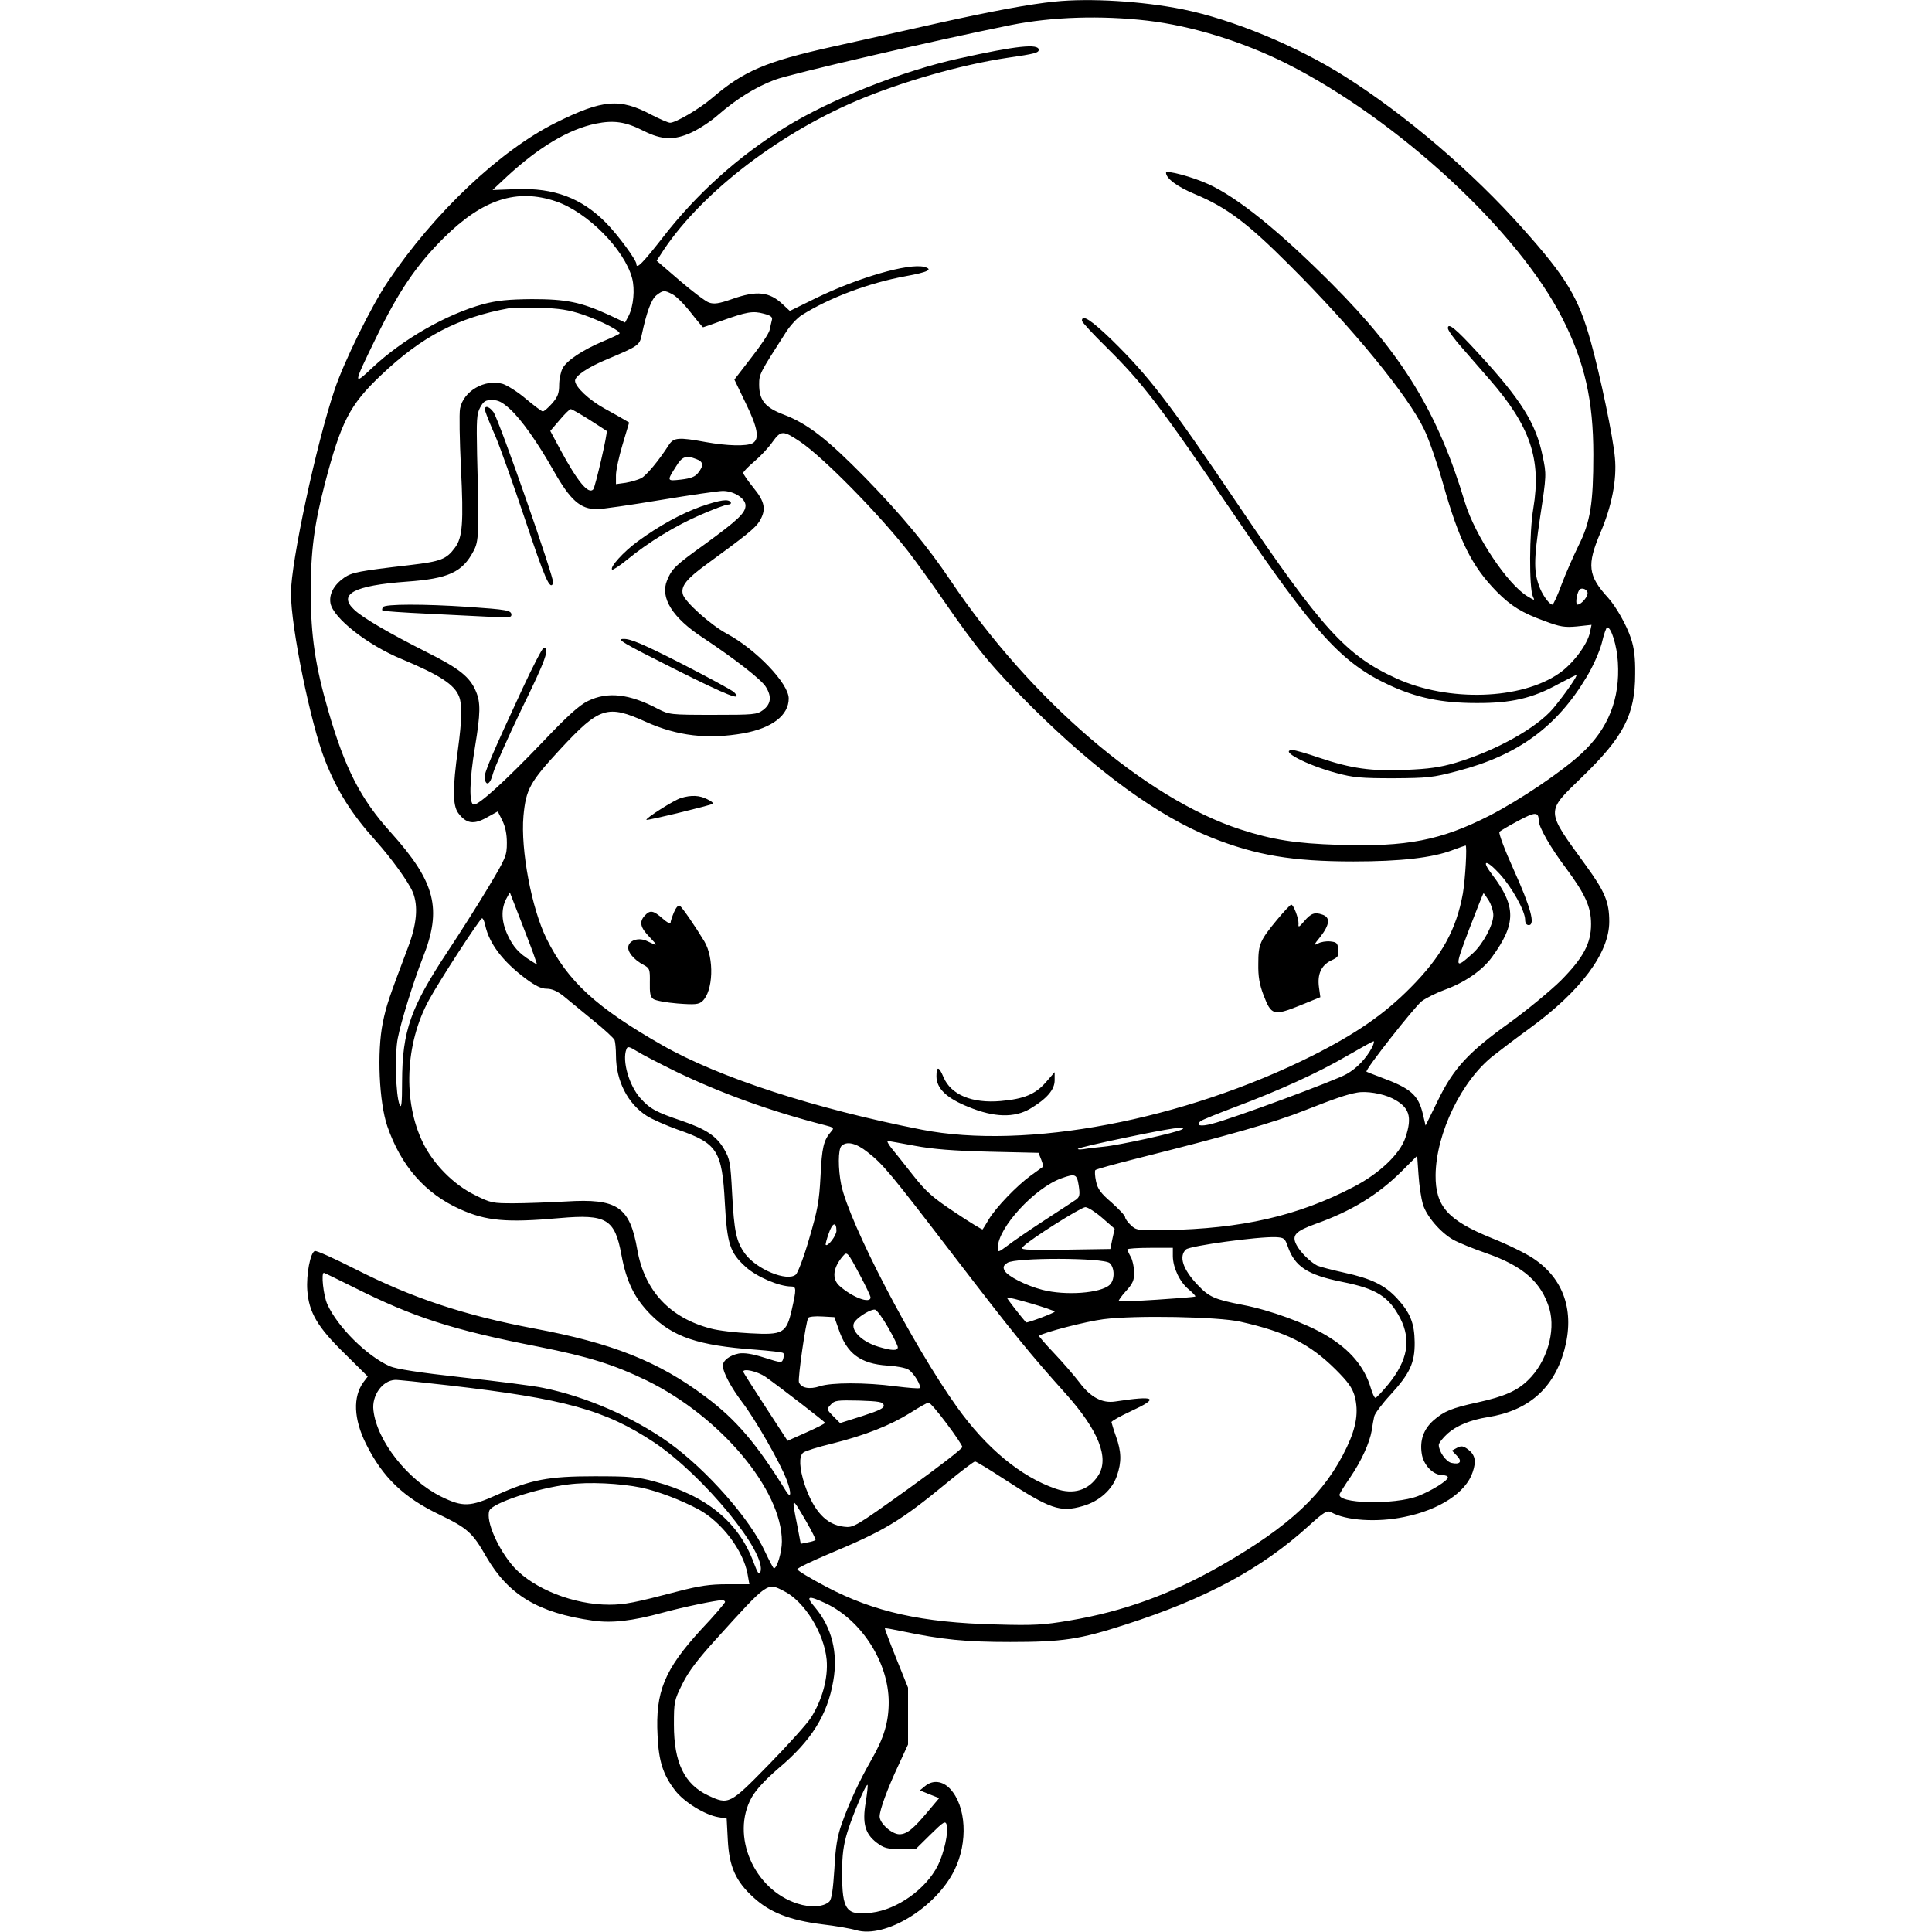 <?xml version="1.0" standalone="no"?>
<!DOCTYPE svg PUBLIC "-//W3C//DTD SVG 20010904//EN"
 "http://www.w3.org/TR/2001/REC-SVG-20010904/DTD/svg10.dtd">
<svg version="1.0" xmlns="http://www.w3.org/2000/svg"
 width="850pt" height="850pt" viewBox="0 0 850 850"
 preserveAspectRatio="xMidYMid meet">
<g transform="translate(0,850) scale(0.1,-0.1)"
fill="#000000" stroke="none">
<path d="M4640 8493 c-110 -11 -275 -42 -510 -94 -146 -33 -357 -80 -470 -105
-291 -65 -388 -106 -528 -226 -55 -47 -159 -108 -184 -108 -8 0 -45 16 -82 35
-139 74 -214 68 -421 -35 -245 -122 -535 -396 -738 -698 -72 -106 -194 -354
-235 -477 -81 -240 -192 -759 -192 -895 0 -150 87 -576 150 -735 54 -137 117
-236 222 -353 69 -77 144 -180 164 -227 25 -61 18 -142 -22 -246 -83 -220 -94
-251 -110 -329 -26 -129 -16 -349 20 -455 60 -174 166 -296 320 -365 115 -52
205 -60 439 -39 205 18 242 -4 271 -162 22 -118 57 -190 128 -262 98 -99 209
-137 461 -155 64 -5 120 -11 123 -15 3 -3 3 -14 0 -25 -6 -19 -8 -19 -84 5
-53 17 -88 22 -112 18 -40 -8 -70 -31 -70 -54 1 -29 36 -95 86 -161 58 -76
168 -268 195 -341 22 -58 20 -86 -3 -49 -128 207 -219 314 -353 414 -207 156
-412 237 -755 301 -307 58 -536 134 -788 262 -91 46 -170 82 -177 79 -20 -7
-38 -105 -33 -173 7 -97 45 -162 164 -278 l102 -101 -19 -25 c-47 -65 -43
-162 11 -271 73 -147 165 -236 324 -312 124 -60 145 -79 206 -186 97 -167 228
-246 468 -280 84 -12 172 -2 308 35 87 24 236 55 262 55 6 0 12 -4 12 -8 0 -4
-47 -60 -106 -122 -161 -176 -201 -273 -191 -465 5 -114 24 -173 77 -242 39
-51 131 -108 191 -118 l36 -6 5 -94 c6 -118 35 -182 113 -253 72 -66 159 -100
300 -118 61 -7 129 -19 152 -26 128 -37 351 99 432 264 61 123 52 282 -19 358
-33 35 -76 40 -110 12 l-23 -19 42 -17 43 -17 -48 -57 c-65 -78 -94 -102 -127
-102 -33 0 -87 48 -87 78 0 29 35 124 83 226 l42 91 0 125 0 125 -52 129 c-29
72 -51 131 -50 132 1 2 34 -4 72 -12 181 -38 283 -48 480 -48 229 0 304 11
505 76 355 114 600 246 808 435 67 61 81 69 98 60 65 -37 202 -46 322 -21 155
31 272 108 301 197 17 49 11 76 -20 100 -22 16 -30 17 -49 7 l-22 -12 22 -23
c25 -26 13 -40 -25 -31 -24 6 -55 51 -55 79 0 8 17 30 39 50 38 34 100 60 176
72 178 28 290 125 337 294 47 171 -1 315 -137 405 -31 21 -112 61 -180 88
-195 79 -250 140 -249 278 2 184 115 418 256 527 29 23 100 77 158 119 226
165 350 332 350 469 0 87 -19 132 -104 249 -177 244 -177 231 -17 386 184 178
235 275 235 455 1 72 -5 116 -18 155 -20 61 -66 141 -101 180 -89 97 -94 145
-34 286 50 117 73 233 64 329 -7 87 -65 364 -106 511 -54 195 -107 283 -300
499 -219 247 -516 501 -784 670 -212 134 -494 250 -711 294 -179 36 -410 50
-564 34z m410 -84 c194 -23 415 -91 609 -188 489 -246 1021 -737 1216 -1124
97 -192 135 -359 135 -597 0 -214 -13 -297 -65 -400 -23 -47 -57 -124 -75
-172 -18 -49 -36 -88 -40 -88 -12 0 -39 35 -54 70 -29 71 -29 122 0 316 28
184 28 187 11 267 -29 144 -95 249 -285 455 -99 108 -132 134 -132 108 0 -9
28 -48 63 -87 34 -39 88 -101 120 -138 179 -205 229 -351 193 -567 -18 -106
-19 -351 -2 -388 9 -19 9 -19 -23 0 -88 52 -232 268 -276 414 -118 393 -273
648 -585 961 -230 231 -416 381 -544 439 -70 32 -186 63 -186 50 0 -25 50 -62
127 -94 141 -59 231 -127 417 -313 276 -275 522 -575 592 -723 20 -41 57 -147
82 -235 72 -256 128 -367 238 -479 63 -63 110 -92 209 -128 69 -26 89 -29 143
-24 l64 7 -7 -33 c-10 -52 -75 -139 -135 -180 -167 -117 -488 -127 -716 -23
-222 101 -327 217 -704 775 -296 438 -384 553 -547 713 -91 88 -133 116 -133
86 0 -6 49 -59 108 -117 161 -159 234 -255 562 -737 356 -524 474 -653 684
-750 119 -55 229 -78 381 -78 154 -1 248 21 362 84 40 21 75 39 78 39 9 0 -52
-87 -102 -147 -73 -86 -252 -186 -429 -239 -68 -20 -119 -27 -217 -31 -153 -7
-243 6 -382 53 -55 19 -108 34 -117 34 -65 0 60 -66 192 -101 73 -20 109 -23
250 -23 152 1 174 3 283 32 265 69 436 194 567 413 28 46 56 109 67 149 9 39
20 70 24 70 18 0 43 -82 47 -153 10 -162 -42 -293 -160 -402 -86 -80 -272
-205 -404 -273 -214 -109 -365 -139 -664 -129 -190 6 -291 22 -433 68 -416
135 -924 572 -1275 1095 -99 148 -216 289 -376 453 -167 170 -253 237 -358
277 -82 31 -108 63 -108 133 0 45 2 49 117 228 18 29 50 64 71 77 121 76 293
141 457 171 99 18 122 30 81 41 -69 17 -290 -47 -475 -137 l-116 -57 -30 28
c-60 57 -115 63 -225 24 -57 -20 -79 -23 -101 -15 -15 5 -73 49 -129 97 l-101
87 17 26 c161 255 501 523 859 676 199 85 466 161 669 191 118 17 136 22 136
35 0 28 -99 18 -350 -38 -248 -54 -566 -180 -765 -303 -205 -126 -391 -293
-540 -486 -87 -111 -115 -140 -115 -116 0 18 -81 128 -134 182 -108 109 -228
154 -394 148 l-105 -4 64 60 c140 129 270 207 390 232 79 16 131 9 211 -32 80
-40 134 -42 210 -7 35 16 88 51 118 78 81 70 162 121 249 154 65 25 706 174
1039 241 181 36 395 43 602 19z m-2604 -795 c138 -47 301 -211 335 -338 13
-49 6 -123 -15 -165 l-16 -30 -72 34 c-123 56 -186 69 -338 69 -105 -1 -152
-6 -214 -22 -163 -45 -355 -155 -488 -280 -86 -81 -85 -76 17 133 99 204 177
319 299 440 171 169 320 217 492 159z m513 -409 c16 -8 52 -44 80 -80 28 -36
53 -65 54 -65 2 0 39 13 83 29 109 39 136 44 184 31 31 -8 40 -15 36 -28 -2
-9 -7 -29 -10 -44 -3 -15 -40 -70 -81 -122 l-74 -96 49 -102 c54 -110 63 -160
31 -178 -27 -14 -111 -12 -206 5 -119 22 -141 20 -162 -12 -44 -69 -99 -135
-122 -147 -14 -7 -45 -16 -68 -20 l-43 -6 0 39 c0 21 13 82 29 135 l29 97 -22
13 c-11 7 -51 29 -87 49 -67 37 -129 95 -129 122 0 21 56 59 140 94 138 58
144 62 153 106 22 103 42 157 65 176 30 23 35 23 71 4z m-395 -89 c81 -28 171
-74 161 -84 -2 -3 -34 -18 -70 -33 -91 -38 -163 -86 -180 -120 -8 -15 -15 -48
-15 -73 0 -36 -6 -52 -31 -81 -17 -19 -35 -35 -41 -35 -5 0 -38 25 -74 55 -35
30 -81 59 -102 66 -79 23 -174 -32 -188 -109 -4 -20 -2 -138 4 -262 12 -238 7
-305 -26 -349 -38 -52 -63 -61 -198 -77 -224 -26 -255 -32 -289 -55 -46 -32
-68 -73 -61 -113 12 -65 163 -184 314 -246 167 -70 232 -112 252 -165 14 -37
12 -104 -5 -230 -24 -172 -24 -248 1 -282 35 -47 68 -52 125 -20 l49 27 20
-40 c13 -26 20 -59 20 -98 0 -57 -4 -66 -83 -198 -46 -77 -125 -201 -176 -278
-165 -249 -201 -351 -202 -574 0 -99 -3 -121 -11 -102 -17 40 -22 222 -8 292
14 72 69 250 110 354 86 216 56 333 -141 552 -133 147 -202 283 -275 536 -57
197 -76 327 -77 516 0 184 15 300 62 481 72 275 110 348 247 478 180 171 339
254 564 295 14 3 75 3 135 2 87 -3 126 -9 189 -30z m-320 -416 c51 -47 122
-148 191 -270 75 -132 118 -170 192 -170 21 0 146 18 278 40 132 22 256 40
275 40 49 0 100 -33 100 -64 0 -33 -35 -65 -176 -168 -135 -97 -147 -109 -169
-161 -32 -76 23 -165 158 -253 137 -91 258 -184 277 -217 26 -42 22 -75 -13
-101 -27 -20 -41 -21 -220 -21 -188 0 -193 1 -242 26 -126 67 -222 77 -308 35
-39 -19 -91 -66 -201 -182 -160 -167 -277 -274 -301 -274 -22 0 -20 107 5 255
24 146 25 194 4 243 -26 63 -73 101 -215 172 -167 84 -285 153 -321 188 -72
68 -1 106 231 123 183 13 245 41 294 134 24 44 25 75 16 425 -3 154 -2 179 14
208 15 27 23 32 52 32 27 0 45 -9 79 -40z m348 -46 c40 -26 75 -48 77 -50 6
-5 -50 -247 -59 -257 -21 -24 -69 34 -145 175 l-44 82 41 48 c22 26 44 48 49
48 5 0 41 -21 81 -46z m928 -97 c102 -69 344 -315 475 -482 34 -44 104 -141
155 -215 149 -216 214 -295 389 -470 287 -285 556 -481 791 -575 196 -78 355
-105 625 -105 207 0 348 16 436 50 30 11 55 20 57 20 7 0 -1 -146 -12 -211
-29 -160 -93 -276 -231 -415 -116 -117 -238 -201 -430 -298 -569 -285 -1261
-416 -1720 -326 -469 92 -892 229 -1142 372 -289 165 -415 280 -508 467 -66
133 -115 392 -102 541 11 118 28 149 163 295 172 185 206 196 376 119 138 -62
272 -78 430 -50 125 23 198 79 198 153 0 66 -144 216 -272 285 -71 38 -186
141 -194 174 -9 35 16 67 104 131 174 127 214 159 233 189 31 51 25 86 -26
148 -25 31 -45 60 -45 65 0 6 22 28 49 51 26 22 63 61 80 86 37 51 46 51 121
1z m-456 -77 c31 -11 33 -29 7 -61 -13 -17 -33 -24 -75 -29 -63 -7 -63 -7 -21
59 26 43 44 49 89 31z m3920 -585 c6 -16 -26 -55 -44 -55 -9 0 -5 42 7 63 7
13 31 8 37 -8z m-214 -1006 c0 -28 52 -119 120 -209 85 -115 110 -170 110
-246 0 -85 -34 -148 -134 -249 -45 -44 -144 -126 -221 -182 -186 -133 -250
-203 -319 -345 l-54 -110 -12 51 c-20 84 -53 113 -187 162 -32 12 -59 23 -61
24 -8 7 211 285 243 310 20 15 67 38 103 51 87 32 164 85 206 143 107 147 107
223 1 363 -51 66 -27 69 33 3 54 -59 112 -163 112 -202 0 -15 6 -23 16 -23 30
0 8 79 -67 245 -39 86 -67 161 -62 165 4 5 42 27 83 49 75 40 89 40 90 0z
m-4415 -609 l8 -24 -29 18 c-52 33 -76 60 -100 111 -28 59 -30 113 -8 158 l17
31 52 -134 c29 -74 56 -146 60 -160z m4195 258 c11 -18 20 -47 20 -64 0 -43
-45 -127 -90 -168 -81 -73 -82 -68 -17 104 34 88 62 160 64 160 2 0 12 -15 23
-32z m-4415 -110 c18 -80 76 -157 177 -233 43 -32 69 -45 93 -45 23 0 46 -10
74 -32 22 -18 80 -66 129 -106 50 -40 93 -80 96 -88 3 -9 6 -39 6 -68 0 -111
52 -212 135 -265 25 -16 87 -43 137 -61 174 -60 195 -92 207 -322 10 -182 22
-219 93 -283 48 -43 146 -85 199 -85 23 0 23 -12 3 -100 -24 -106 -38 -114
-184 -106 -63 3 -141 12 -173 21 -180 47 -291 166 -323 346 -33 190 -88 227
-313 213 -75 -4 -179 -8 -232 -8 -91 0 -100 1 -171 37 -92 45 -181 135 -227
229 -89 181 -79 436 26 628 48 88 225 360 234 360 4 0 11 -15 14 -32z m3901
-537 c-25 -47 -65 -90 -111 -116 -45 -27 -501 -196 -592 -219 -52 -14 -75 -8
-50 12 6 5 75 33 152 62 192 72 364 150 492 225 59 34 111 63 116 64 4 0 1
-12 -7 -28z m-3061 -106 c200 -96 415 -174 653 -235 40 -10 43 -13 29 -28 -34
-39 -41 -71 -47 -197 -6 -113 -13 -149 -50 -275 -23 -80 -50 -151 -59 -158
-39 -32 -173 24 -223 92 -39 54 -48 97 -57 266 -7 135 -10 151 -35 194 -34 58
-79 88 -187 125 -112 38 -139 52 -182 100 -49 55 -81 164 -61 215 5 14 12 12
48 -10 22 -14 100 -54 171 -89z m3150 -117 c76 -38 90 -80 58 -174 -24 -71
-114 -157 -228 -216 -245 -128 -493 -184 -827 -190 -122 -2 -129 -1 -153 22
-14 13 -25 29 -25 35 0 7 -27 35 -59 64 -48 41 -62 60 -69 94 -5 23 -6 45 -3
49 3 4 87 27 186 52 398 100 603 158 733 210 140 55 188 71 232 79 41 8 112
-4 155 -25z m-925 -137 c-23 -14 -278 -70 -345 -76 -33 -3 -73 -8 -89 -11 -16
-2 -27 -1 -23 2 4 4 98 26 209 49 201 42 278 53 248 36z m-1175 -72 c80 -15
169 -22 327 -26 l217 -5 12 -30 c6 -16 10 -30 8 -31 -2 -2 -27 -19 -54 -39
-62 -45 -153 -140 -185 -193 -13 -22 -25 -42 -27 -44 -1 -2 -56 31 -120 74
-101 67 -128 91 -188 167 -38 49 -81 102 -94 118 -13 17 -20 30 -15 30 5 0 59
-10 119 -21z m-208 -28 c69 -54 98 -89 380 -457 260 -339 332 -428 491 -605
146 -163 194 -285 143 -362 -42 -64 -108 -84 -186 -57 -154 53 -306 179 -435
360 -195 273 -473 807 -509 978 -14 70 -14 155 1 170 23 23 65 13 115 -27z
m2443 -229 c16 -53 77 -124 133 -156 23 -13 89 -40 147 -60 163 -57 242 -128
277 -245 28 -99 -12 -234 -94 -313 -48 -47 -104 -72 -222 -98 -115 -25 -148
-39 -194 -79 -44 -39 -61 -88 -52 -146 7 -50 50 -95 91 -95 13 0 24 -4 24 -10
0 -14 -70 -58 -131 -82 -104 -40 -361 -34 -345 9 3 7 24 41 47 74 49 72 85
152 94 205 3 22 8 49 11 62 2 12 34 55 71 95 86 94 108 141 107 232 -1 84 -20
130 -77 192 -54 59 -114 88 -234 114 -54 12 -107 26 -118 31 -31 16 -75 60
-91 91 -22 42 -5 60 83 92 158 56 276 128 382 234 l66 66 6 -85 c3 -47 12
-104 19 -128z m-1514 81 c6 -40 4 -49 -12 -61 -10 -7 -73 -48 -139 -91 -66
-43 -139 -93 -162 -111 -42 -31 -43 -31 -43 -9 0 87 162 263 280 305 61 22 68
19 76 -33z m103 -141 l55 -48 -10 -45 -9 -44 -200 -3 c-187 -2 -199 -1 -183
14 32 33 253 172 273 173 11 0 44 -21 74 -47z m-1169 -57 c0 -21 -38 -71 -47
-62 -2 2 4 25 13 50 16 48 34 54 34 12z m1985 -67 c31 -90 86 -127 241 -158
151 -30 205 -65 255 -161 48 -95 32 -184 -51 -287 -28 -34 -54 -62 -59 -62 -4
0 -13 19 -20 43 -28 94 -91 169 -195 231 -90 54 -248 112 -369 135 -124 24
-148 35 -198 88 -65 68 -84 126 -51 156 18 16 317 57 395 54 36 -2 40 -5 52
-39z m-505 -45 c1 -51 30 -113 70 -146 18 -15 31 -29 29 -31 -7 -5 -333 -26
-337 -21 -3 2 12 23 32 45 30 33 36 47 36 83 -1 23 -7 53 -15 67 -8 14 -14 28
-15 33 0 4 45 7 100 7 l100 0 0 -37z m-1376 -84 c25 -47 46 -91 46 -97 0 -30
-80 0 -137 51 -34 31 -28 80 15 130 19 22 20 21 76 -84z m1098 54 c23 -21 23
-75 0 -96 -40 -37 -194 -48 -295 -22 -74 19 -153 60 -167 84 -8 16 -6 23 12
35 34 24 423 23 450 -1z m-3325 -107 c261 -131 433 -187 812 -261 221 -44 330
-78 477 -149 324 -159 594 -480 594 -708 0 -45 -21 -118 -35 -118 -3 0 -20 33
-39 73 -66 144 -256 360 -423 480 -159 113 -363 202 -554 241 -42 9 -201 29
-355 46 -190 21 -292 37 -319 49 -101 45 -230 173 -275 273 -17 38 -28 138
-15 138 2 0 62 -29 132 -64z m3083 -107 c0 -5 -121 -51 -126 -47 -21 24 -84
104 -84 109 0 7 210 -54 210 -62z m-733 -69 c24 -41 43 -81 43 -87 0 -17 -26
-16 -86 2 -79 24 -129 80 -102 112 20 24 71 54 88 51 8 -2 34 -37 57 -78z
m-217 -9 c36 -106 95 -151 214 -159 39 -2 81 -10 93 -18 24 -15 58 -72 49 -81
-3 -3 -51 1 -108 8 -128 17 -281 17 -331 0 -45 -15 -83 -8 -92 18 -5 18 30
265 41 283 3 5 30 8 61 6 l54 -3 19 -54z m1767 34 c201 -45 305 -97 419 -210
55 -55 73 -80 84 -117 18 -69 8 -135 -34 -224 -97 -204 -249 -347 -554 -522
-219 -125 -429 -202 -668 -242 -112 -19 -154 -22 -324 -17 -324 8 -534 55
-745 166 -70 37 -127 71 -127 77 0 5 60 34 133 65 251 105 317 144 526 316 62
51 117 93 123 93 5 0 61 -34 124 -75 207 -135 250 -150 350 -121 73 21 129 72
150 133 21 61 20 106 -4 173 -11 30 -19 59 -20 63 0 5 38 26 85 48 128 59 110
70 -68 43 -57 -9 -109 18 -158 84 -23 30 -73 88 -112 129 -38 40 -68 75 -66
76 25 16 206 63 284 73 139 18 505 11 602 -11z m-2090 -242 c64 -45 262 -198
263 -203 0 -3 -37 -22 -82 -42 l-83 -37 -97 149 c-54 83 -98 152 -98 155 0 16
63 1 97 -22z m-1394 -38 c512 -59 689 -108 905 -251 217 -145 500 -490 467
-571 -5 -14 -12 -3 -29 42 -66 179 -208 295 -436 357 -74 20 -108 23 -265 23
-203 0 -280 -15 -429 -82 -118 -53 -150 -54 -244 -8 -148 73 -284 246 -299
380 -8 65 39 131 95 134 8 1 113 -10 235 -24z m1915 -87 c3 -13 -17 -23 -94
-48 l-98 -31 -30 30 c-29 30 -30 31 -11 51 17 19 28 20 124 18 90 -3 106 -6
109 -20z m276 -80 c38 -50 69 -97 70 -104 1 -7 -107 -90 -239 -185 -233 -167
-240 -171 -281 -166 -78 8 -134 68 -174 186 -23 71 -26 124 -6 140 8 7 65 25
128 40 144 36 255 80 343 135 39 25 75 45 80 45 6 1 41 -40 79 -91z m-1343
-283 c75 -16 174 -54 253 -96 101 -55 196 -180 215 -284 l8 -45 -97 0 c-77 0
-123 -7 -216 -31 -191 -50 -235 -59 -304 -59 -156 0 -330 69 -418 164 -70 78
-126 205 -109 250 13 33 208 98 347 115 90 12 229 5 321 -14z m724 -145 c26
-45 45 -83 43 -85 -2 -3 -18 -8 -35 -11 l-30 -6 -16 84 c-25 125 -25 126 38
18z m-96 -310 c90 -45 177 -185 188 -302 7 -80 -19 -176 -69 -255 -18 -28
-102 -121 -186 -207 -171 -175 -176 -178 -267 -135 -104 49 -150 145 -150 310
0 101 1 108 37 180 27 55 68 109 150 199 228 252 223 248 297 210z m186 -55
c157 -75 275 -261 275 -434 0 -87 -21 -158 -77 -255 -53 -93 -96 -185 -130
-281 -19 -54 -27 -100 -32 -198 -6 -92 -12 -132 -22 -143 -25 -24 -83 -28
-141 -9 -192 62 -294 300 -201 467 20 35 60 78 118 128 145 122 215 234 241
384 22 123 -6 236 -80 324 -44 51 -32 55 49 17z m174 -874 c-16 -93 -3 -139
48 -178 32 -24 46 -28 104 -28 l68 0 65 64 c58 57 65 61 71 43 9 -31 -11 -124
-39 -180 -53 -104 -178 -193 -291 -207 -112 -14 -130 10 -130 175 0 81 6 122
23 179 25 80 82 214 89 208 2 -3 -2 -37 -8 -76z"/>
<path d="M2136 6688 c4 -13 23 -61 44 -108 20 -47 78 -210 129 -362 89 -266
111 -318 125 -283 6 17 -238 717 -263 752 -22 30 -45 30 -35 1z"/>
<path d="M3085 6272 c-87 -31 -186 -85 -281 -155 -61 -45 -122 -112 -111 -123
3 -3 32 16 64 42 96 79 216 152 325 199 57 25 111 45 121 45 10 0 15 5 12 10
-10 16 -45 11 -130 -18z"/>
<path d="M1685 5829 c-4 -6 -5 -13 -2 -15 3 -3 92 -9 198 -14 107 -5 233 -12
282 -14 72 -5 87 -3 87 9 0 20 -20 23 -190 35 -193 13 -367 13 -375 -1z"/>
<path d="M2967 5557 c235 -118 306 -146 262 -102 -8 8 -111 64 -230 125 -169
86 -225 110 -255 109 -34 0 -8 -16 223 -132z"/>
<path d="M2300 5473 c-136 -293 -171 -375 -168 -396 6 -39 25 -28 37 20 7 26
64 155 127 286 105 214 124 267 96 267 -5 0 -47 -80 -92 -177z"/>
<path d="M2996 4989 c-29 -8 -158 -90 -152 -96 4 -4 287 65 293 71 3 3 -9 12
-26 20 -33 17 -70 19 -115 5z"/>
<path d="M2965 4486 c-8 -19 -15 -40 -15 -47 0 -6 -16 3 -35 20 -41 36 -55 38
-78 13 -26 -28 -20 -53 21 -95 38 -40 37 -41 -10 -18 -34 17 -75 7 -83 -20 -8
-24 23 -62 68 -85 25 -14 27 -18 26 -76 -1 -47 2 -64 15 -73 9 -7 57 -16 107
-20 78 -6 93 -4 109 10 48 44 53 189 9 263 -41 68 -97 149 -108 157 -7 4 -17
-8 -26 -29z"/>
<path d="M5619 4454 c-76 -92 -83 -108 -83 -194 -1 -56 5 -91 23 -138 34 -89
44 -92 157 -47 l93 38 -6 43 c-8 58 10 97 53 118 31 14 35 20 32 49 -3 28 -7
32 -35 35 -18 2 -42 -2 -54 -9 -20 -10 -19 -6 8 27 44 56 47 88 11 100 -34 12
-50 6 -80 -29 -23 -27 -27 -29 -25 -11 1 23 -22 84 -32 84 -4 0 -32 -30 -62
-66z"/>
<path d="M4120 3765 c0 -54 45 -97 143 -136 110 -45 199 -48 269 -7 74 44 108
84 108 125 l0 36 -40 -46 c-45 -51 -95 -72 -197 -81 -126 -11 -219 27 -252
105 -20 48 -31 50 -31 4z"/>
</g>
</svg>
